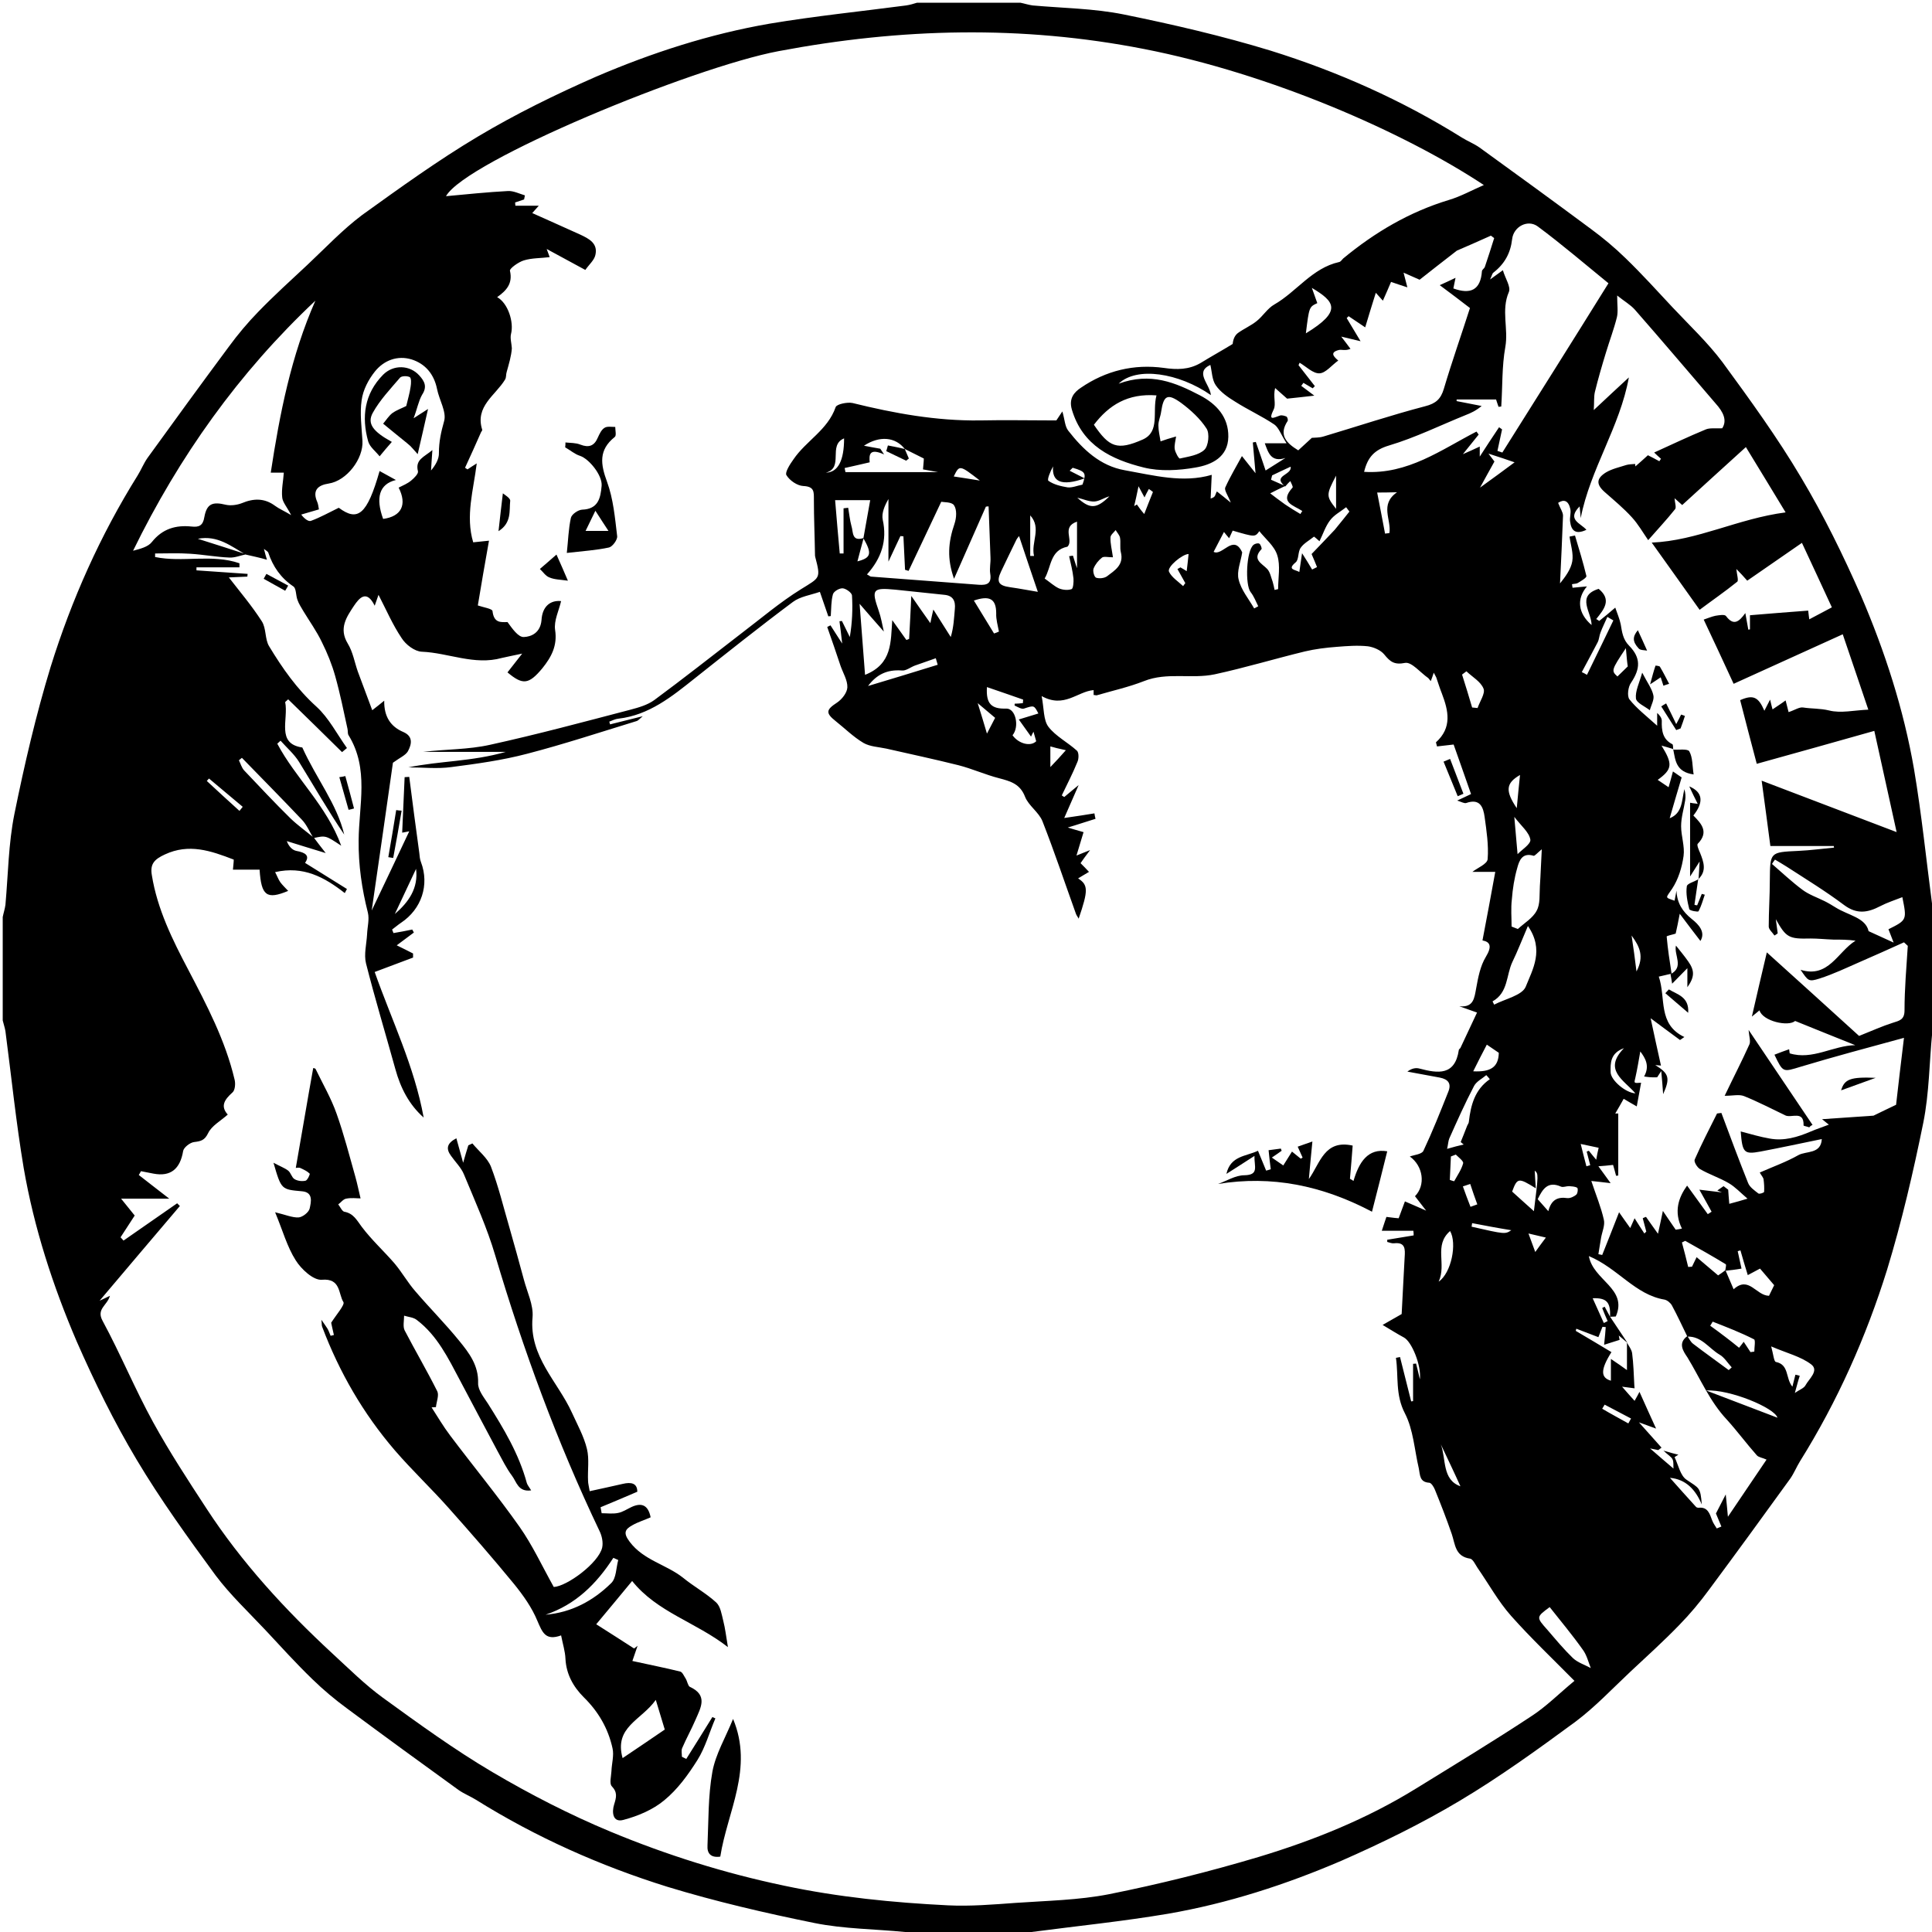<?xml version="1.0" encoding="utf-8"?>
<!-- Generator: Adobe Illustrator 21.0.0, SVG Export Plug-In . SVG Version: 6.00 Build 0)  -->
<svg version="1.1" id="Capa_1" xmlns="http://www.w3.org/2000/svg" xmlns:xlink="http://www.w3.org/1999/xlink" x="0px" y="0px"
	 viewBox="0 0 710 710" style="enable-background:new 0 0 710 710;" xml:space="preserve">
<g>
	<path d="M1,375c0-12.7,0-25.3,0-38c0.3-1.5,0.8-3,1-4.5C3,321.3,3.1,310,5.3,299.1c3.7-18.2,7.9-36.3,13.3-54
		c7.7-24.7,18.2-48.3,32-70.4c1.3-2.1,2.2-4.4,3.6-6.4c9.9-13.7,19.8-27.3,29.9-40.9c3.3-4.5,6.9-8.8,10.8-12.8
		c5.8-6,12-11.6,18.1-17.3c6.6-6.2,12.9-12.9,20.1-18.3C147,69,161,58.9,175.6,50.2c13.9-8.3,28.6-15.5,43.4-22
		c20.5-8.8,41.8-15.7,63.8-19.5C299.5,5.9,316.3,4.2,333,2c1.4-0.2,2.7-0.6,4-1c12.7,0,25.3,0,38,0c1.5,0.3,3,0.8,4.5,1
		C390.7,3,402,3.1,412.9,5.3c18.2,3.7,36.3,7.9,54,13.3c24.7,7.7,48.3,18.2,70.4,32c2.1,1.3,4.4,2.2,6.4,3.6
		c13.7,9.9,27.3,19.8,40.9,29.9c4.5,3.3,8.8,6.9,12.8,10.8c6,5.8,11.6,12,17.3,18.1c6.2,6.6,12.9,12.9,18.3,20.1
		c10.1,13.8,20.2,27.7,28.9,42.4c8.3,13.9,15.5,28.6,22,43.4c8.8,20.5,15.7,41.8,19.5,63.8c2.8,16.6,4.5,33.4,6.7,50.1
		c0.2,1.4,0.6,2.7,1,4c0,12.7,0,25.3,0,38c-0.3,1.5-0.8,3-1,4.5c-1.1,11.1-1.1,22.4-3.3,33.3c-3.7,18.2-7.9,36.3-13.3,54
		c-7.7,24.7-18.2,48.3-32,70.4c-1.3,2.1-2.2,4.4-3.6,6.4c-9.9,13.7-19.8,27.3-29.9,40.9c-3.3,4.5-6.9,8.8-10.8,12.8
		c-5.8,6-12,11.6-18.1,17.3c-6.6,6.2-12.9,12.9-20.1,18.3C565,643,551,653.1,536.4,661.8c-13.9,8.3-28.6,15.5-43.4,22
		c-20.5,8.8-41.8,15.7-63.8,19.5c-16.6,2.8-33.4,4.5-50.1,6.7c-1.4,0.2-2.7,0.6-4,1c-12.7,0-25.3,0-38,0c-1.5-0.3-3-0.8-4.5-1
		c-11.1-1.1-22.4-1.1-33.3-3.3c-18.2-3.7-36.3-7.9-54-13.3c-24.7-7.7-48.3-18.2-70.4-32c-2.1-1.3-4.4-2.2-6.4-3.6
		c-13.7-9.9-27.3-19.8-40.9-29.9c-4.5-3.3-8.8-6.9-12.8-10.8c-6-5.8-11.6-12-17.3-18.1c-6.2-6.6-12.9-12.9-18.3-20.1
		C69,565,58.9,551,50.2,536.4c-8.3-13.9-15.5-28.6-22-43.4c-8.8-20.5-15.7-41.8-19.5-63.8C5.9,412.5,4.2,395.7,2,379
		C1.8,377.7,1.3,376.3,1,375z M472.3,178.8c-5-4.1,2.6-4.1,2-7.3c-2.3,1.1-4.6,2.1-6.8,3.2c-0.1,0.5-0.3,1.1-0.4,1.6
		c1.7,0.8,3.5,1.5,5.2,2.3c-2,0.9-3.9,1.9-5.5,2.7c1.4,1.1,3.4,2.6,5.5,4.1c1.8,1.2,3.7,2.4,5.6,3.5c0.2-0.4,0.4-0.7,0.7-1.1
		c-3.1-2.1-8.6-3.1-3.6-8.6c0.3-0.3-0.5-1.6-0.8-2.4C473.5,177.4,472.9,178.1,472.3,178.8z M634,467c0.1-0.8,0.5-2.2,0.2-2.4
		c-4.9-3-9.9-5.8-14.9-8.6c-0.4,0.2-0.8,0.4-1.2,0.6c0.8,3,1.6,6,2.3,9c0.5,0,0.9-0.1,1.4-0.1c0.5-1,0.9-1.9,1.7-3.5
		c2.7,2.3,5.3,4.5,7.9,6.7c0.5-0.3,1.6-1.1,2.7-1.9c1,2.4,2,4.7,3,7c5.6-5.1,8.2,2.3,13,2.4c0.7-1.4,1.5-3.1,1.9-3.9
		c-2.1-2.5-3.7-4.3-5.2-6.1c-1.5,0.8-3,1.6-4.5,2.4c-1-3.3-1.9-6.2-2.7-9.1c-0.3,0.1-0.7,0.2-1,0.3c0.4,2,0.9,4,1.4,6.4
		C637.8,466.6,635.9,466.8,634,467z M317.4,197.7c-0.7,2.7-1.5,5.4-2.3,8.6c5.1-1.3,5.4-2.9,2.2-8.5c0.8-4.7,1.7-9.3,2.5-14
		c-4.3,0-8.3,0-12.9,0c0.5,6.3,1.1,12.9,1.7,19.6c0.5,0,0.9,0,1.4,0c0-5.5,0-11.1,0-16.6c0.6-0.1,1.2-0.1,1.7-0.2
		c0.4,2.2,0.6,4.5,1.2,6.7C313.6,195.4,312.9,199.2,317.4,197.7z M332.5,165L332.5,165c-3.4-4.4-9.2-5-15-1.2c2.2,0.4,4.1,0.8,6,1.1
		c0.5,0.7,0.9,1.4,1.4,2.1c-5.6-2.5-5.5,0.3-5.3,2.9c-3.3,0.8-6.2,1.4-9.2,2.1c0.1,0.5,0.2,1,0.3,1.5c11,0,22.1,0,34,0
		c-2.3-0.4-3.8-0.7-5.5-1c0.1-1.6,0.3-2.9,0.3-4C336.9,167.2,334.7,166.1,332.5,165z M620.1,491c0.7,1,1.2,2.2,2.2,2.9
		c4.3,3.3,8.7,6.4,13,9.6c0.4-0.3,0.7-0.7,1.1-1c-1.5-1.6-2.7-3.7-4.5-4.7c-3.9-2.3-6.6-6.8-11.8-6.6c-1.9-3.9-3.7-7.8-5.7-11.5
		c-0.5-0.9-1.7-1.9-2.7-2.1c-10.8-1.8-17.1-11.5-27.8-16c1.6,9,14.4,11.9,9.9,22.2c-0.4,0-1.2,0.1-2.1,0.1c0.2-5.3-1.2-7-6.4-6.8
		c1.4,3.2,2.8,6.1,4.1,9.1c0.5-0.2,0.9-0.5,1.4-0.7c-0.7-1.6-1.4-3.2-2-4.8c0.3-0.2,0.6-0.3,0.9-0.5c0.7,1.2,1.3,2.5,2,3.7
		c2.1,3.2,4.3,6.4,6.4,9.6c-1.1-0.9-2.1-1.8-3.2-2.7c0.1,0.5,0.2,1.1,0.3,1.6c-1.8,0.6-3.6,1.1-5.7,1.8c0.3-3,0.5-4.7,0.6-6.5
		c-0.4,0-0.8-0.1-1.2-0.1c-0.5,1.3-1,2.5-1.5,3.8c-2.9-1.1-5.5-2.1-8.1-3.1c-0.1,0.3-0.2,0.6-0.2,0.8c4.4,2.6,8.8,5.2,13.1,7.8
		c-4.1,6.5-4,9.4-0.2,10.5c0-2.2,0-4.6,0-8c2.5,1.7,4,2.7,5.9,4.1c0-3.8,0-7,0-10.1c0.7,1.3,1.7,2.5,1.9,3.9
		c0.5,3.9,0.6,7.8,0.8,11.7c0,0.4,0.1,0.9,0.1,1.2c-1.3-0.2-2.5-0.3-4.6-0.6c2.1,2.4,3.3,3.8,4.6,5.2c0.7-1.2,1.4-2.5,1.8-3.3
		c2.2,4.9,4.3,9.6,6.1,13.5c-1.5-0.5-4-1.5-6.3-2.3c2.9,3.2,5.6,6.3,8.3,9.3c-0.4,0.3-0.8,0.6-1.2,0.9c-0.8-0.2-1.6-0.3-3-0.6
		c3.2,2.8,5.8,5,8.6,7.4c-0.1-1.1,0.1-2.3-0.3-3.3c-0.4-1-1.6-1.6-3.4-3.3c2.8,0.8,4.1,1.2,5.5,1.5c-0.5,0.3-1,0.6-1.4,0.9
		c1.4,2.9,2.1,6.8,4.4,8.3c4.7,3.2,5.1,2.7,5.6,9.1c-2.3-5.5-5.9-9.3-11.7-9.8c3.2,3.6,6.4,7.2,9.6,10.7c0.2,0.2,0.6,0.3,0.9,0.3
		c3.4-0.4,4.1,2.2,5,4.6c0.4,1.1,1.1,2,1.7,3c0.6-0.2,1.1-0.5,1.7-0.7c-0.8-1.9-1.6-3.9-2-4.8c1.3-2.5,2.3-4.5,3.6-7
		c0.3,2.7,0.5,5,0.8,8.2c5.1-7.6,9.7-14.3,14.2-21c-1.5-0.7-2.9-0.8-3.6-1.6c-3.8-4.3-7.2-8.9-11-13.1c-6.3-6.7-9.8-15.2-14.5-22.9
		C618.6,496.6,616.5,493.6,620.1,491z M604.2,395.6c2.2-3.9,0.4-6.8-1.4-9.2c-0.6,3.4-1.1,6.5-1.8,9.6c-0.5,2.1-0.7,2.1,2.1,1.9
		c-0.5,2.7-1,5.5-1.6,8.7c-2.1-1.2-3.5-2-4.8-2.8c-1.1,2-2.1,3.7-3.1,5.4c0.4,0,0.7,0,1.1,0c0,7.6,0,15.2,0,22.8
		c-0.3,0-0.5,0.1-0.8,0.1c-0.4-1.4-0.7-2.8-1.1-4c-1.9,0.2-3.6,0.4-5.4,0.5c1.5,2,2.8,3.9,4.5,6.2c-3.3-0.4-5.3-0.6-7.1-0.8
		c1.8,5.4,3.6,9.7,4.6,14.2c0.5,2-0.6,4.4-1,6.6c-0.3,2-0.7,4-1,6.1c0.5,0.1,1,0.2,1.4,0.3c2.1-5.3,4.2-10.5,6.2-15.7
		c1.2,1.7,2.5,3.6,4.1,5.8c0.8-1.8,1.2-2.7,1.6-3.6c1.3,2.1,2.5,3.9,3.6,5.6c0.2-0.2,0.5-0.5,0.7-0.7c-0.4-1.6-0.9-3.3-1.3-4.9
		c0.4-0.2,0.8-0.4,1.2-0.5c1.3,1.8,2.5,3.6,4.4,6.2c0.7-3.2,1.3-5.9,1.8-8.4c1.6,2.4,3.2,4.7,4.7,6.9c0.8-0.1,1.5-0.2,2.3-0.4
		c-3.1-6.3-1.2-11.5,1.9-15.8c2.5,3.5,5.1,7,7.6,10.5c0.5-0.3,0.9-0.6,1.4-0.9c-1.3-2.3-2.5-4.6-4.5-8.1c3.3,0.4,5.8,0.7,8.3,1
		c-0.6-0.2-1.1-0.5-1.7-0.7c0.8-0.5,1.5-1.1,2.3-1.6c0.6,0.4,1.1,0.9,1.7,1.3c0.1,1.5,0.2,3,0.4,5.2c2.6-0.7,4.8-1.3,6.7-1.9
		c-2.6-2.2-4.5-4.3-6.9-5.7c-3.4-2-7.2-3.2-10.6-5.2c-1-0.6-2.3-2.7-1.9-3.5c2.5-5.7,5.4-11.3,8.2-16.9c0.5-0.1,1.1-0.1,1.6-0.2
		c3.2,8.6,6.4,17.2,9.8,25.7c0.6,1.6,2.4,2.8,3.8,3.9c0.4,0.3,2.1-0.3,2.1-0.6c0.1-1.5,0-3.1-0.2-4.6c-0.1-0.7-0.8-1.4-1.4-2.5
		c5-2.2,9.8-3.9,14.2-6.4c2.9-1.6,8.3-0.3,8.6-5.9c-7.8,1.6-15.2,3.2-22.6,4.6c-6,1.1-6.6,0.4-7.2-7.4c3.8,1,7.1,2,10.6,2.6
		c5.3,1,10.3-0.5,15.2-2.6c2.1-0.9,4.3-1.6,6.6-2.5c-0.6-0.5-1.2-0.9-2.5-2c7-0.5,13.2-0.9,18.9-1.3c2.5-1.2,5.1-2.5,8.3-4
		c0.8-7.2,1.8-15.5,2.9-24.6c-13.2,3.6-25.6,6.9-37.9,10.6c-6.6,2-6.5,2.3-9.7-4.4c1.8-0.7,3.6-1.4,5.4-2c0.1,0.5,0.1,1,0.2,1.5
		c8.4,2.6,16-2.9,24.1-3c-7.3-2.9-14.4-5.8-22.1-8.9c-2.5,2.2-11.9,0.1-13.1-3.9c-0.7,0.6-1.5,1.2-2.8,2.3
		c1.9-8.4,3.7-15.9,5.5-23.6c11.8,10.6,23.3,21.1,33.9,30.7c4.8-1.9,8.5-3.6,12.3-4.8c2.5-0.8,4.4-1.1,4.4-4.6
		c0-7.9,0.7-15.8,1.2-23.7c-0.5-0.4-0.9-0.9-1.4-1.3c-5.5,2.5-10.9,4.9-16.4,7.3c-4.8,2.1-9.6,4.4-14.6,6c-4.1,1.3-4.2,0.9-7-3.2
		c10.3,3.2,13.6-6.6,20.2-10.7c-2.8-0.4-5.5-0.4-8.2-0.4c-2.8-0.1-5.6-0.4-8.3-0.4c-8,0.2-9-0.3-12.8-7.1c0.2,1.7,0.5,3.5,0.7,5.2
		c-0.4,0.3-0.8,0.6-1.2,0.8c-0.7-1.1-2.1-2.2-2.1-3.3c0-5.6,0.4-11.3,0.4-16.9c0.1-10.5,0-10.4,10.5-10.9c4.4-0.2,8.7-0.8,13.1-1.2
		c0-0.2-0.1-0.4-0.1-0.6c-7.6,0-15.3,0-23.3,0c-1-7.9-2.2-16.4-3.2-24c16.3,6.2,32.8,12.5,49.6,18.9c-2.8-12.7-5.5-25-8.2-37.2
		c-14.8,4.2-28.8,8.1-43.2,12.1c-2-7.6-4.1-15.5-6.1-23.4c4.8-2.1,6.7-1.2,8.9,3.9c0.6-1.2,1.2-2.3,2.1-4.1c0.5,2,0.7,3,0.9,3.6
		c1.6-1.1,3.2-2.1,4.8-3.3c0.6,2.3,1,3.9,1.1,4.3c2.2-0.7,3.9-1.9,5.3-1.7c3.2,0.5,6.3,0.3,9.6,1.1c4.3,1.1,9.3-0.1,14.4-0.3
		c-2.9-8.7-6.1-17.9-9.4-27.7c-13.7,6.2-27.1,12.3-40.1,18.2c-3.6-7.8-7.3-15.8-11-23.6c1.5-0.5,2.9-1.1,4.3-1.4
		c1.3-0.2,3.4-0.6,3.9,0.1c2.7,3.6,4.7,2.3,7.1-1.1c0.4,2.4,0.8,4.3,1.1,6.1c0.2,0,0.4-0.1,0.6-0.1c0-1.9,0-3.7,0-5.2
		c7.4-0.6,14.4-1.2,21.4-1.7c0.2,1.5,0.3,2.7,0.4,3.2c2.8-1.5,5.5-2.9,8.3-4.4c-3.3-7.2-7.1-15.3-11-23.7
		c-7.1,4.9-13.7,9.5-20.1,13.9c-1.4-1.6-2.5-2.8-4-4.3c0.2,2.1,0.9,4.3,0.3,4.7c-4.6,3.7-9.4,7-13.8,10.3
		c-5.5-7.8-11.2-15.7-17.6-24.7c16.8-0.7,31.6-8.8,49.2-11.1c-5-8.3-9.5-15.6-14.6-24c-8.1,7.4-15.8,14.3-23.4,21.3
		c-0.9-0.8-1.7-1.5-2.8-2.5c0.1,1.7,0.7,3.3,0.2,4c-3.1,3.9-6.5,7.5-9.9,11.4c-2-2.9-3.7-5.9-6-8.4c-3-3.3-6.5-6.2-9.9-9.2
		c-3.2-2.8-3.3-5,0.4-7.3c2.2-1.3,4.9-1.9,7.4-2.7c1-0.3,2.2-0.3,3.3-0.4c0,0.3,0.1,0.6,0.1,0.9c1.6-1.4,3.2-2.8,4.6-4.1
		c1.6,0.8,2.9,1.5,4.2,2.2c0.2-0.3,0.4-0.6,0.6-0.9c-0.8-0.7-1.6-1.4-2.5-2.3c6.6-3,12.7-5.9,19-8.5c1.5-0.6,3.4-0.3,6-0.4
		c1.9-2.9,0.4-6-2.4-9.1c-9.9-11.5-19.7-23.1-29.7-34.5c-1.6-1.8-3.9-3.1-6.5-5.2c0,3.5,0.4,5.9-0.1,8c-1.1,4.4-2.7,8.6-4,12.9
		c-1.5,4.9-2.9,9.7-4.1,14.6c-0.4,1.8-0.2,3.8-0.4,6.6c4.9-4.6,8.9-8.3,12.9-12c-3.3,18.2-14.2,33.7-17.7,51.7
		c-0.1-1.2-0.2-2.5-0.4-4.3c-4.8,4.9,0.3,6.1,2.5,8.6c-4,1.9-5.6,0.3-6-3.1c-0.2-1.5,0.4-3,0.1-4.5c-0.7-3.2-2.4-3.7-4.5-2.3
		c0.8,2.1,1.8,3.4,1.8,4.7c-0.3,8.3-0.7,16.6-1.1,24.9c2-2.5,4-5.2,4.5-8.1c0.5-2.9-0.6-6.1-1-9.1c0.7-0.1,1.3-0.3,2-0.4
		c1.5,5,3,9.9,4.2,14.9c0.1,0.6-1.9,1.8-3.1,2.5c-0.6,0.4-1.5,0.3-2.2,0.5c0.1,0.4,0.1,0.9,0.2,1.3c1.7-0.2,3.4-0.3,5.3-0.5
		c-3.9,4.6-3.3,9.9,1.7,14.2c0-4.8-5.8-10.7,2.6-13.3c4.9,4,2,7.5-0.9,11.1c0.4,0.2,0.7,0.4,1.1,0.7c1.9-1.5,3.7-3,5.9-4.9
		c0.7,2.1,1.6,4.1,2,6.1c0.5,2.9,0.8,5.6,3.1,7.9c4.3,4.4,4.2,8.4,0.7,13.6c-1.1,1.5-1.5,4.9-0.6,6.1c2.6,3.3,6.1,6,10.2,9.7
		c0-2.6,0-3.6,0-4.7c1,0.9,1.7,1.9,1.7,2.9c-0.1,3.6,0.3,6.8,3.9,8.6c0.3,0.2,0.2,1.2,0.3,1.9l0.1-0.1c-1.3-0.4-2.6-0.8-4.4-1.3
		c4.2,6.8,4,8.7-1.4,12.6c1.5,1,2.8,1.9,4,2.7c0.6-2,1-3.6,1.6-5.8c1.6,1.1,2.6,1.8,3.2,2.2c-1.6,5.3-3,10.2-4.4,15
		c4.8-1.9,4.4-6.6,5.4-10.7c0.4,1.4,0.5,2.8,0.3,4.1c-0.5,3.2-1.5,6.3-1.5,9.5c0,3.7,1.4,7.4,0.9,11c-0.6,4.2-1.9,8.5-4.2,12
		c-2.3,3.5-2.9,3.1,0.9,4.4c0.2-1.2,0.5-2.4,0.7-3.7c0.2,4.6,2.2,7.7,5.7,10.5c2.4,1.9,5.1,4.7,3.1,8c-2.3-3-4.7-6.1-7.6-10
		c-0.6,3.1-1,5.2-1.5,7.3c-1.2,0.4-3.4,0.8-3.3,1.1c0.4,4.6,1.1,9.1,1.8,13.6c-1.5,0.4-3.1,0.7-4.7,1.1c2.7,7.9-0.5,17.5,9.4,22.2
		c-0.5,0.4-1.1,0.7-1.6,1.1c-3.7-2.7-7.3-5.4-10.8-8c1.2,5.7,2.5,11.5,3.8,17.4c-0.2,0-1-0.1-2.1-0.2c5,3.1,5.6,4.7,2.9,10.7
		c-0.2-3-0.4-5.2-0.7-8.5c-1.2,1.8-1.6,2.5-1.5,2.3C606.8,396,605.5,395.8,604.2,395.6z M90.3,203.8c-5.3-3-10.3-7.2-17.6-5.8
		c6.3,2,12,3.8,17.8,5.7c-2.1,0.4-4.1,1.3-6.2,1.2c-4.8-0.2-9.6-1.1-14.4-1.4c-4.3-0.3-8.6-0.1-12.9-0.1c0,0.4,0,0.9,0,1.3
		c10.2,2.1,20.9-1.2,31,2.3c0,0.5,0,1,0,1.5c-5.3,0-10.6,0-15.8,0c0,0.4,0,0.7,0,1.1c6.3,0.4,12.5,0.9,18.8,1.3c0,0.3-0.1,0.7-0.1,1
		c-2.5,0.1-5,0.2-6.8,0.3c4.2,5.4,8.5,10.5,12.1,16.1c1.7,2.6,1.1,6.6,2.7,9.2c4.9,8.1,10.2,15.7,17.4,22.2
		c4.5,4.1,7.5,10,11.2,15.2c-0.6,0.5-1.2,1-1.8,1.5c-6.6-6.5-13.2-13-19.8-19.4c-0.4,0.3-0.7,0.7-1.1,1c1.3,6.4-3.4,15.3,6.3,16.7
		c5.2,11.5,12.7,20.7,15.4,32c-5.9-8.7-11.1-17.8-16.6-26.7c-1.8-2.9-4.5-5.2-6.8-7.8c-0.4,0.4-0.8,0.7-1.2,1.1
		c6.8,12.8,18.1,22.7,23.5,37.5c-5.7-3.8-5.7-3.8-10.2-2.8c-1.4-2.2-2.4-4.8-4.2-6.7c-7.3-7.7-14.7-15.2-22.1-22.8
		c-0.4,0.3-0.7,0.6-1.1,0.9c0.6,1.2,1,2.7,1.9,3.7c5.6,5.9,11.2,11.9,17,17.6c2.7,2.6,5.8,4.8,8.7,7.2c1.1,1.5,2.2,2.9,4.3,5.6
		c-5.7-1.7-10-3.1-14.3-4.4c0.7,1.9,2,3.3,3.5,3.6c3.3,0.6,5.1,1.7,3.2,4.4c5.3,3.3,10.4,6.5,15.4,9.6c-0.3,0.5-0.5,1-0.8,1.5
		c-7.4-5.8-15.2-10.1-25.6-7.7c0.8,1.5,1.2,2.7,1.9,3.7c0.8,1.1,1.8,2,2.9,3.2c-7.9,3.3-9.9,1.8-10.5-7.8c-3.1,0-6.3,0-9.8,0
		c0.1-1.3,0.3-2.7,0.3-3.7c-8.5-3.3-16.5-6-25.3-1.9c-3.9,1.8-5.5,3.5-4.8,7.6c2,12.5,7.6,23.8,13.4,34.8c6.8,13,13.6,25.9,17,40.3
		c0.4,1.5,0.2,4-0.8,4.8c-2.9,2.6-4.5,5-1.7,8.1c-2.7,2.4-5.9,4.1-7.2,6.8c-1.3,2.7-2.7,3-5.2,3.3c-1.5,0.2-3.8,2-4,3.3
		c-1.1,6.6-4.6,9.5-10.9,8.3c-1.5-0.3-3-0.6-4.6-0.9c-0.3,0.5-0.5,1-0.8,1.4c3.5,2.7,6.9,5.4,11.2,8.7c-6,0-11.5,0-17.7,0
		c2.1,2.6,3.6,4.5,5,6.2c-1.9,2.9-3.5,5.4-5.2,8c0.4,0.4,0.7,0.8,1.1,1.2c6.6-4.6,13.1-9.1,19.7-13.7c0.3,0.3,0.7,0.7,1,1
		c-10,11.7-19.9,23.5-29.5,34.8c0.7-0.3,1.9-0.9,3.8-1.8c-1,3.6-5.1,4.8-2.7,9.2c6.6,12.2,11.9,25.1,18.6,37.3
		c6,10.9,12.8,21.3,19.6,31.7c12.9,19.8,28.9,37.2,46.2,53.2c6.1,5.6,12,11.5,18.6,16.3c13.1,9.5,26.3,19.1,40.2,27.3
		c13.9,8.2,28.5,15.7,43.4,21.9c20.7,8.6,42,15.3,64,19.9c19.8,4.2,39.9,6.2,60.1,7.2c8.2,0.4,16.6-0.3,24.8-0.9
		c11.5-0.8,23.2-1,34.4-3.2c18.5-3.7,36.9-8.3,55-13.7c20.2-6.1,39.8-14,57.9-25.2c14.1-8.7,28.3-17.3,42.1-26.4
		c5.6-3.6,10.3-8.4,16-13.1c-8.2-8.3-16.1-15.8-23.3-23.9c-4.7-5.3-8.2-11.7-12.3-17.6c-0.8-1.2-1.7-3.2-2.7-3.4
		c-5.6-0.8-5.5-5.3-6.8-9.1c-1.9-5.5-4-10.9-6.2-16.3c-0.4-1-1.3-2.4-2-2.5c-3.7-0.2-3.4-2.9-3.9-5.3c-1.6-6.8-2-14.2-5.1-20.2
		c-3.6-6.9-2.3-13.6-3.3-20.4c0.5-0.1,1-0.2,1.5-0.3c1.4,5.4,2.7,10.9,4.1,16.3c0.2,0,0.5-0.1,0.7-0.1c0-2.3,0-4.6,0-7
		c0-2.2,0-4.5,0-6.7c0.4,0,0.7-0.1,1.1-0.1c0.4,1.7,0.9,3.5,1.4,5.8c0.6-5.1-3-13.9-5.9-15.4c-2.4-1.3-4.8-2.8-7.8-4.6
		c3.3-1.9,5.4-3.1,7-4c0.4-7.1,0.7-14,1.1-20.9c0.2-2.9,0.3-5.6-3.9-5.1c-0.8,0.1-1.7-0.3-2.5-0.5c0-0.3,0-0.5,0-0.8
		c3.2-0.5,6.5-1.1,9.7-1.6c0-0.6,0-1.1-0.1-1.7c-3.6,0-7.3,0-11.6,0c0.9-2.7,1.4-4.3,1.7-5.1c2.4,0.3,4,0.5,4.5,0.5
		c1-2.8,1.7-4.5,2.3-6.2c2.2,0.9,4.3,1.9,7.8,3.4c-1.9-2.5-3-3.9-4.1-5.3c4-4.1,3-11.1-1.9-14.6c1.6-0.6,4.4-0.8,5-2.1
		c3.3-7,6.2-14.3,9.1-21.6c1.3-3.1,0-4.7-3.1-5.3c-4-0.7-7.9-1.5-11.9-2.2c1.6-1.2,3.1-1.5,4.5-1.1c6.8,1.8,13,2.6,14.4-6.8
		c0-0.3,0.4-0.5,0.6-0.8c2-4.2,4-8.5,6.1-13c-2.6-0.9-4.5-1.6-6.5-2.3c5.3,0.5,5.5-3,6.2-6.7c0.7-3.9,1.5-8.1,3.5-11.4
		c2.5-4.1,1.5-5.6-1.2-6.1c1.6-8.3,3.1-16.4,4.7-25.2c-3.8,0-6.5,0-8.4,0c1.9-1.5,5.5-2.9,5.6-4.7c0.4-5.1-0.4-10.3-1.1-15.4
		c-0.5-3.7-1.7-7-6.8-5.2c-0.7,0.2-1.7-0.4-3.3-0.9c2.2-1,3.6-1.7,5.1-2.4c-2.3-6.7-4.6-13-6.4-18.2c-2.5,0.3-4.3,0.5-6.1,0.7
		c-0.1-0.5-0.3-1-0.4-1.5c6-5.4,4.6-11.6,2.2-17.9c-0.8-2-1.4-4-2.1-6c-0.2-0.4-0.4-0.8-0.9-1.7c-0.4,1.2-0.7,2.1-1.1,3.1
		c-0.4-0.4-0.6-0.8-0.9-1.1c-2.9-2-6.1-6-8.5-5.6c-4,0.8-5.5-0.4-7.7-3.1c-1.3-1.6-3.9-2.7-6-3c-3.8-0.4-7.6-0.1-11.4,0.2
		c-4,0.3-8,0.8-11.8,1.7c-11.1,2.7-22,6-33.1,8.4c-8.5,1.8-17.5-0.9-26,2.5c-5.6,2.2-11.5,3.5-17.3,5.2c-0.3,0.1-0.6-0.1-1.2-0.1
		c0-0.7,0-1.5,0-1.8c-6,0.5-10.8,6.8-19.1,2.2c0.9,4.5,0.6,8.8,2.5,11.3c2.7,3.5,7.1,5.7,10.5,8.8c0.7,0.7,0.7,3,0.1,4.2
		c-1.7,4.2-3.8,8.2-5.7,12.2c0.3,0.2,0.6,0.4,0.9,0.6c1.6-1.4,3.3-2.7,5.3-4.4c-1.9,4.3-3.3,7.6-5.3,12.1c5-0.7,8-1.2,11.1-1.7
		c0.1,0.7,0.2,1.3,0.4,2c-3.6,1.1-7.1,2.3-10.2,3.2c1.6,0.5,3.7,1.1,5.8,1.7c-0.9,3-1.7,5.6-2.6,8.6c1.5-0.6,2.5-1,5-2
		c-1.8,2.4-2.7,3.6-3.5,4.8c1.1,1.1,2.1,2.1,3.1,3.2c-1.4,0.8-2.8,1.7-4,2.4c3.7,2.4,3.8,4.3,0.2,14.8c-0.4-0.8-0.8-1.2-1-1.8
		c-4.1-11.4-7.9-22.8-12.3-34c-1.3-3.3-5.1-5.7-6.4-9c-1.8-4.7-5.3-5.7-9.5-6.8c-5.1-1.3-9.9-3.5-15-4.8c-8.8-2.2-17.7-4.1-26.5-6.1
		c-2.8-0.6-6-0.7-8.4-2.1c-3.7-2.2-6.8-5.3-10.2-8c-3.8-3-3.5-4.2,0.5-6.8c1.8-1.2,3.7-3.6,3.8-5.6c0.1-2.6-1.6-5.3-2.5-7.9
		c-1.6-4.8-3.2-9.5-4.9-14.3c0.4-0.2,0.8-0.4,1.2-0.6c1.2,1.9,2.4,3.7,4.3,6.7c-0.4-3.7-0.7-5.9-1-8.2c0.3,0,0.6-0.1,0.9-0.1
		c1,2,1.9,3.9,2.9,5.9c0.9-5.3,1.1-10.3,0.8-15.3c-0.1-1-2.2-2.5-3.4-2.6c-1.2-0.1-3.3,1.1-3.6,2.2c-0.7,2.5-0.6,5.3-0.8,8
		c-0.3,0-0.6,0.1-0.9,0.1c-1-2.9-2-5.8-3.1-9c-3.5,1.2-7.2,1.7-9.9,3.7c-12.2,9.1-24.1,18.6-36.1,28.1c-8.4,6.7-16.8,13.5-28,14.8
		c-1.2,0.1-2.3,0.7-3.4,1.1c0.1,0.3,0.2,0.7,0.3,1c3.5-0.9,7.1-1.8,12-3c-1.5,1.3-1.8,1.7-2.3,1.8c-13.4,4.1-26.7,8.5-40.2,12
		c-9.1,2.4-18.6,3.7-27.9,4.9c-5.1,0.7-10.4,0.1-15.7,0.1c11.5-2.4,23.3-2.1,35.8-5.7c-11,0-20.7,0-30.3,0c8.2-1,16.5-0.8,24.5-2.6
		c17.3-3.8,34.4-8.4,51.6-12.9c3-0.8,6.2-1.7,8.7-3.5c10.7-7.9,21.1-16.1,31.6-24.2c7.4-5.6,14.5-11.7,22.4-16.6
		c6.9-4.3,7.3-3.8,5.2-11.8c-0.1-0.3-0.1-0.7-0.1-1c-0.1-6.7-0.4-13.3-0.4-20c0-3,0.2-4.9-3.9-5.1c-2.2-0.1-5-2-6.2-4
		c-0.6-1,1.3-4,2.6-5.8c4.6-6.8,12.6-10.8,15.5-19.2c0.4-1.1,4.3-1.9,6.2-1.5c15.4,3.8,30.8,6.6,46.7,6.4c9.2-0.2,18.5,0,28.2,0
		c0.3-0.5,1.2-1.8,2.2-3.3c0.9,2.9,0.9,5.5,2.2,7.1c5.4,6.9,11.7,12.9,20.7,14.5c10.7,1.9,21.4,4.8,32,1.7c-0.1,3-0.3,5.9-0.4,8.7
		c1.4-0.4,1.6-0.9,1.8-1.5c0.2-0.5,0.4-1,0.5-1.1c1.7,1.3,3,2.4,5.1,4.1c-1.1-2.8-2.5-4.6-2-5.6c1.8-4,4.1-7.8,6.1-11.5
		c1.3,1.6,2.9,3.7,5,6.3c-0.4-4.5-0.7-7.9-1-11.3c0.4-0.1,0.7-0.1,1.1-0.2c1.2,3.4,2.4,6.9,3.6,10.5c2.9-1.8,5.1-3.2,7.3-4.6
		c-5.3,1.7-6.3-1.9-7.6-5.4c2.4,0,4.6,0,8,0c-2.1-3.3-2.9-5.8-4.5-6.9c-4.6-3.1-9.7-5.4-14.4-8.4c-2.6-1.6-5.4-3.5-7.1-6
		c-1.4-2-1.4-5-2-7.5c-5.9,2.7-0.2,7,0.2,11.1c-11.8-8.2-27.3-10.6-33.9-4.2c11.7-4.3,20.9-0.4,29.9,4.3c6.1,3.2,10.5,8,10.4,15.2
		c-0.1,7.5-6.1,10.3-12,11.3c-6.2,1.1-13.1,1.5-19.1,0c-11.7-2.9-22.5-8-26.4-21.3c-1.2-4.1,0.9-6.4,3.3-8
		c9.2-6.3,19.5-8.8,30.5-7.3c4.8,0.7,9.2,0.7,13.5-1.8c3.9-2.4,7.9-4.6,11.8-7c0.2-2,0.9-3.2,1.9-4c2.2-1.6,4.8-2.7,6.9-4.4
		c2.3-1.8,4-4.7,6.5-6.1c8.2-4.7,13.9-13.4,23.8-15.6c0.6-0.1,1-0.8,1.5-1.3c11.6-9.6,24.3-17.1,38.8-21.5c4.4-1.3,8.5-3.6,12.9-5.5
		C516,48.6,467,27.1,420.4,18c-45-8.8-89.3-7.7-134.3,0.8c-31.8,6-115,40.4-122.2,53.3c7.6-0.7,15.2-1.5,22.8-1.9
		c2-0.1,4.2,1,6.2,1.6c-0.1,0.5-0.2,1-0.3,1.5c-1.1,0.4-2.2,0.7-3.3,1.1c0,0.4,0.1,0.8,0.1,1.2c2.9,0,5.8,0,8.6,0
		c-0.6,0.7-1.3,1.5-2.4,2.7c6.2,2.8,11.9,5.3,17.6,7.9c3.2,1.5,6.6,3.2,5.6,7.5c-0.4,1.9-2.3,3.5-3.7,5.5c-4.6-2.5-9.2-5-14.2-7.7
		c0.6,1.5,0.9,2.5,1.1,3c-3.3,0.4-6.6,0.3-9.5,1.2c-2,0.6-5.3,3-5.1,3.8c1.1,4.7-1.3,7.3-4.7,9.7c4,2.2,6.2,9.2,5.1,13.5
		c-0.4,1.6,0.2,3.5,0.3,5.3c-0.2,2.9-1.1,5.8-1.9,8.7c-0.3,0.9-0.1,2-0.6,2.8c-3.5,5.8-11.1,9.8-8.4,18.4c0.1,0.2-0.2,0.6-0.4,0.9
		c-1.9,4.4-3.9,8.7-5.9,13.1c0.3,0.2,0.6,0.4,0.9,0.6c1.1-0.7,2.2-1.5,3.4-2.2c-1.2,9.8-4.2,19.3-1.3,29c2.2-0.2,3.6-0.4,5.8-0.6
		c-1.5,8.5-2.9,16.4-4.1,23.8c2,0.7,5.4,1.2,5.4,2.1c0.5,4.3,2.9,4.1,5.5,4c1.7,2.3,3.9,5.6,6,5.5c2.8-0.1,6.1-1.6,6.5-6.2
		c0.3-5.2,3.4-7.4,7.2-7c-0.8,3.5-2.7,7.2-2.2,10.6c0.9,5.8-1.4,10-4.7,14.1c-5,6-7.2,6.2-12.8,1.5c1.7-2.2,3.4-4.3,5.4-6.9
		c-3.2,0.7-5.4,1.1-7.5,1.6c-10.1,2.8-19.6-1.9-29.4-2.3c-2.6-0.1-5.9-2.6-7.4-5c-3.3-4.9-5.6-10.3-8.5-15.9c-0.4,1.2-0.8,2.2-1.4,4
		c-3-6.1-5.7-2.8-7.6,0c-2.7,4.1-5.7,8.3-2.3,13.9c1.9,3.1,2.5,6.9,3.7,10.3c1.7,4.6,3.4,9.1,5.3,14.2c1.8-1.4,2.7-2.1,4.4-3.5
		c-0.1,5.8,2.3,9.5,7,11.5c3.7,1.6,3.1,4.5,1.7,7.1c-0.9,1.5-2.9,2.3-5.5,4.2c-2.4,16.8-5,35.2-7.8,54.3
		c4.9-10.2,9.3-19.6,13.8-29.1c-0.9,0.2-1.6,0.3-2.6,0.5c0.3-6.9,0.6-13.6,0.9-20.4c0.6,0,1.1-0.1,1.7-0.1c1.2,9.3,2.4,18.7,3.7,28
		c0.1,1.1,0.2,2.3,0.6,3.3c3.2,8.4,0.2,17.3-7.3,22.3c-1.2,0.8-2.2,1.7-3.3,2.5c0.2,0.4,0.3,0.9,0.5,1.3c2.3-0.4,4.6-0.8,6.9-1.3
		c0.2,0.4,0.4,0.7,0.6,1.1c-2.1,1.6-4.3,3.2-6.3,4.7c2.2,1.1,4.1,2,6,3c0,0.5,0,1,0,1.5c-4.6,1.7-9.1,3.4-14.1,5.3
		c6.2,17.6,14.6,34.7,18,53.5c-5.4-4.8-8.5-10.9-10.4-17.8c-3.6-13-7.5-25.9-10.8-38.9c-0.8-3.3,0.2-7,0.4-10.6
		c0.1-2.7,0.9-5.5,0.3-8c-2.2-8.7-3.5-17.4-3.4-26.6c0.1-12.9,3.9-26.3-3.7-38.6c-0.4-0.6-0.2-1.6-0.4-2.4
		c-1.4-6.4-2.7-12.9-4.5-19.3c-1.2-4.3-2.9-8.5-4.9-12.5c-1.9-4-4.5-7.6-6.8-11.4c-0.8-1.4-1.7-2.7-2.2-4.2
		c-0.6-1.6-0.4-4.2-1.5-4.9c-4.6-3.1-7.5-7.3-9.2-12.4c-0.2-0.5-0.9-0.8-1.6-1.4c0.4,1.6,0.7,2.7,1.1,4
		C95.4,204.9,92.8,204.4,90.3,203.8z M482.1,160.9c1-0.1,2.7,0,4.3-0.5c12.4-3.7,24.7-7.8,37.3-11.1c4-1,5.8-2.7,6.9-6.4
		c3-10.1,6.5-20,9.6-29.7c-3.4-2.6-6.9-5.3-11.1-8.4c2.1-1,3.6-1.6,5.8-2.7c-0.4,1.9-0.6,2.9-0.8,3.9c6.3,2.3,10,0.6,10.5-6.3
		c0-0.6,0.9-1,1.1-1.7c1.2-3.5,2.3-7,3.4-10.5c-0.4-0.3-0.8-0.6-1.2-0.9c-4.7,2.1-9.4,4.2-12.5,5.5c-5.3,4.1-9.4,7.3-13.7,10.7
		c-1.6-0.7-3.4-1.5-5.9-2.6c0.5,2.1,0.9,3.3,1.4,5.4c-2.5-0.8-4.3-1.4-6-2c-0.9,2.2-1.9,4.4-3,6.9c-0.7-0.8-1.4-1.6-2.6-2.9
		c-1.4,4.5-2.6,8.3-3.9,12.7c-2.4-1.6-4.2-2.8-6.1-4.1c-0.2,0.2-0.4,0.4-0.7,0.7c1.6,2.7,3.2,5.3,5.1,8.5c-2.5-0.6-4.5-1.1-7.1-1.7
		c1.5,1.9,2.4,3.2,3.4,4.5c-1.9,0.8-3.2,0.2-4.2,0.4c-3.7,0.9-1.8,2.6-0.3,3.9c-2.4,1.7-4.6,4.6-6.9,4.7c-2.4,0.1-4.9-2.5-7.3-3.9
		c-0.1,0.3-0.3,0.6-0.4,0.9c2,2.6,4,5.1,6,7.7c-0.3,0.3-0.5,0.5-0.8,0.8c-1.1-0.7-2.3-1.3-3.4-2c-0.3,0.4-0.5,0.7-0.8,1.1
		c1.3,1,2.6,1.9,4.8,3.6c-3.8,0.4-6.7,0.8-10,1.1c-1.1-1-2.8-2.5-4.4-3.9c-0.8,3.1,0.4,5.9-0.5,7.8c-2.2,4.5-0.1,3.1,2.3,2.3
		c0.7-0.2,1.7,0.1,2.4,0.4c0.3,0.2,0.6,1.2,0.4,1.6c-3.3,5-0.7,8,3.9,10.8C478.4,164.3,480,162.8,482.1,160.9z M591.1,104.1
		c-8.6-7-17.1-14.3-26-20.9c-3.7-2.7-8.9,0.1-9.4,4.7c-0.6,5.2-2.8,9.1-6.9,12.3c-0.4,0.3-0.5,1-1.2,2.5c1.9-1.4,2.9-2.1,4.7-3.4
		c0.9,3.1,3,6.1,2.2,8c-2.9,6.7-0.1,13.5-1.3,20.2c-1.3,7.2-1,14.6-1.5,21.9c-0.3,0-0.7,0.1-1,0.1c-0.4-1.2-0.8-2.3-0.9-2.7
		c-5,0-9.7,0-14.5,0c0,0.2,0,0.4,0,0.6c3.1,0.6,6.1,1.2,9.2,1.8c-2.2,1.8-4,2.6-5.8,3.3c-9.4,3.8-18.5,8.3-28.2,11.2
		c-5.4,1.6-7.9,4.3-9.2,9.7c16.1,1,28.3-8.1,41.3-14.8c0.3,0.4,0.5,0.7,0.8,1.1c-1.8,2.2-3.5,4.4-5.8,7.2c2.4-1,4-1.8,6.2-2.8
		c0,1.8,0,3,0,3.7c2.2-3.4,4.6-7.1,7.1-10.8c0.4,0.3,0.7,0.5,1.1,0.8c-0.6,2.6-1.1,5.3-1.7,7.9c0.6,0.2,1.2,0.4,1.8,0.6
		C565,145.8,577.8,125.5,591.1,104.1z M115.9,110.5c-28.2,26.5-50.1,57.3-67,91.9c2.6-0.7,5.5-1.4,6.9-3.2c3.9-4.9,8.8-6.3,14.6-5.7
		c2.7,0.3,4.2-0.3,4.7-3.5c0.9-4.9,3-5.7,7.9-4.5c1.8,0.4,4.1,0.1,5.9-0.6c4.3-1.8,8.3-1.9,12.2,1c1.5,1.1,3.2,1.8,5.9,3.4
		c-1.6-3.1-3.2-4.8-3.3-6.6c-0.3-2.9,0.4-5.9,0.6-9c-2.1,0-3.6,0-4.8,0C102.8,152,107,130.7,115.9,110.5z M146.5,179.2
		c1.6-0.8,3.3-1.5,4.6-2.6c1.1-0.9,2.7-2.5,2.5-3.4c-1.1-4.3,2.2-5.2,5.3-7.8c-0.2,3.2-0.4,5.4-0.5,7.5c1.7-2,3-4.3,2.9-6.5
		c0-4.1,0.8-7.7,1.9-11.6c1-3.4-1.8-7.8-2.6-11.9c-1.1-5.4-4.3-9.2-9.3-10.8c-5.2-1.6-10.2,0.3-13.5,4.4c-2.4,3-4.4,6.8-4.9,10.6
		c-0.7,4.8,0,9.9,0.3,14.9c0.4,6.6-5.8,14.7-12.4,15.7c-4,0.6-6.1,2.5-4.2,6.8c0.3,0.7,0.4,1.5,0.6,2.7c-2.3,0.7-4.4,1.3-6.5,1.9
		c1.1,1.5,2.7,2.7,3.6,2.3c3.3-1.2,6.5-3,10.2-4.8c7,5.2,10.4,2.6,15-13.5c1.8,1,3.5,1.9,6,3.3c-6.2,1.5-7.5,6.6-4.7,14.3
		C147.5,189.8,149.7,185.5,146.5,179.2z M318.6,211.1c1,0.5,1.2,0.8,1.5,0.8c13.2,1,26.4,2,39.6,3c3,0.2,4.8-0.4,4.2-4.1
		c-0.3-1.9,0.2-4,0.1-5.9c-0.2-6.3-0.5-12.5-0.7-18.8c-0.3,0-0.7,0-1,0.1c-3.8,8.6-7.6,17.2-11.7,26.5c-2.6-7.4-2.2-13.3,0.2-20.3
		c0.7-2.1,0.9-5.1-0.2-6.7c-0.8-1.3-3.9-1.1-4.7-1.3c-4.3,9.2-8.2,17.3-12,25.4c-0.4-0.1-0.9-0.3-1.3-0.4c-0.2-4.1-0.4-8.2-0.6-12.3
		c-0.4,0-0.8-0.1-1.1-0.1c-1.3,2.7-2.5,5.4-4.4,9.4c0-5.1,0-8.7,0-12.3c0-3.6,0-7.1,0-10.7c-1.4,2.4-2.6,5.2-2.1,7.6
		C326.1,198.7,323.9,205.2,318.6,211.1z M327.9,227.9c1.7,2.4,3.5,4.9,5.2,7.3c0.3-0.1,0.7-0.3,1-0.4c0.3-4.9,0.5-9.9,0.8-15.8
		c2.6,3.8,4.6,6.6,7,10c0.4-2.1,0.7-3.2,1.1-5c2.4,3.8,4.4,6.9,6.4,10.1c1.1-3.7,1.2-7,1.5-10.3c0.3-3-0.7-4.9-3.8-5.2
		c-6-0.6-12.1-1.3-18.1-1.9c-8.4-0.8-8.8-0.1-6.1,7.7c0.9,2.5,1.3,5.1,1.9,7.7c-3.3-3.8-6.2-7-8.9-10.2c0.7,8.8,1.3,17.3,2,26.1
		C328,244,327.3,235.8,327.9,227.9z M425,145.3c-10.6-0.8-17.5,3.6-23,10.8c5.6,8.2,8.5,9.6,18,5.4
		C426.4,158.6,423.4,151.3,425,145.3z M432.2,160.4c-0.2,1.6-0.7,3.2-0.5,4.6c0.2,1.3,1.5,3.6,1.9,3.5c3.1-0.7,6.9-1.2,9-3.2
		c1.5-1.4,2-6,0.8-7.8c-2.3-3.6-5.8-6.8-9.3-9.4c-5.1-3.7-6.5-2.8-7.4,3.3c-0.2,1.6-1,3.2-1,4.9c0,2,0.5,3.9,0.8,5.9
		C428.1,161.6,429.8,161.1,432.2,160.4z M694,341.5c6.8-3.4,6.8-3.4,5.1-11.8c-2.8,1.1-5.6,2-8.1,3.3c-4.6,2.4-8.6,3.1-13.3-0.4
		c-6.8-5.1-14-9.5-21.1-14.1c-1.4-0.9-2.8-1.7-4.3-2.6c-0.4,0.5-0.8,1.1-1.1,1.6c3.7,3.2,7.3,6.6,11.2,9.5c2.4,1.8,5.4,2.8,8.2,4.2
		c1.4,0.7,2.7,1.5,4,2.3c4.6,2.9,11,3.7,12.1,8.7c3.4,1.5,5.8,2.7,9.2,4.2C695.1,344.2,694.5,342.9,694,341.5z M555.5,340.5
		c0.8,0.3,1.5,0.6,2.3,0.9c2.4-2.2,5.5-4,6.9-6.7c1.4-2.5,1-6,1.2-9.1c0.3-4.3,0.4-8.5,0.7-13.5c-1.7,1.4-2.6,2.5-3,2.4
		c-4.2-1.3-5.3,1.8-6,4.4c-1.1,3.8-1.7,7.7-2,11.6C555.2,333.8,555.5,337.2,555.5,340.5z M449.8,195.5c-1.4,2.7-2.6,5-3.8,7.3
		c3.2,1.7,7.3-6.8,10.5,0.2c-0.5,3.4-2.1,7-1.3,10c0.9,3.8,3.7,7.1,5.7,10.6c0.5-0.3,1-0.5,1.5-0.8c-0.9-1.8-1.6-3.7-2.8-5.2
		c-2.1-2.7-1.6-15.3,1.1-17.4c0.5-0.4,1.6-0.7,2.1-0.4c0.5,0.3,1,1.8,0.8,2c-3.6,3.8,0.1,5.2,2.1,7.3c1.1,1.2,1.4,3.1,2,4.7
		c0.3,1,0.5,2,0.7,3c0.4-0.1,0.9-0.2,1.3-0.3c0-4.2,0.9-8.6-0.3-12.4c-1-3.4-4.4-6.1-6.6-8.9c-1.6,2.2-1.6,2.2-9.8-0.2
		c-0.4,0.9-0.9,1.9-1.3,2.8C450.9,196.9,450.3,196.1,449.8,195.5z M548.5,368c0.2,0.4,0.4,0.8,0.6,1.2c4-2.1,10.3-3.4,11.6-6.6
		c2.5-6.3,6.9-13.5,0.8-22.3c-2.2,5.1-3.8,9.3-5.7,13.2C553.5,358.3,554.3,364.8,548.5,368z M392.9,204.4c0.5-0.1,0.9-0.1,1.4-0.2
		c0.5,1.5,0.9,3,1.5,4.6c0-5.6,0-11,0-17.1c-5.9,2-1.1,6.8-3.5,9.2c-6.5,1.3-5.9,7.5-8.4,11.7c2,1.4,3.5,2.8,5.2,3.6
		c1.4,0.6,3.3,0.8,4.7,0.3c0.6-0.2,0.8-2.6,0.7-3.9C394.2,209.8,393.5,207.1,392.9,204.4z M374.5,197c-0.3,0.4-0.7,0.8-1,1.4
		c-1.9,3.9-3.8,7.8-5.6,11.6c-1.8,3.8-1,5.2,3.3,5.8c3.6,0.5,7.1,1.2,10.2,1.7C379.3,211.3,376.9,204.3,374.5,197z M569.5,590.6
		c-5,3.7-5,3.7-0.8,8.4c3,3.5,6,7.1,9.3,10.3c1.8,1.7,4.4,2.5,6.6,3.7c-0.9-2.3-1.5-4.8-2.9-6.7
		C577.8,600.8,573.6,595.8,569.5,590.6z M375.9,258.4c0-0.4,0.1-0.9,0.1-1.3c-4.4-1.5-8.8-3.1-13.3-4.6c-0.4,6.1,1.6,8.1,7.1,7.9
		c3.5-0.1,4.9,6.7,2.3,9.8c2.2,3.1,6.6,4.3,8.7,2.2c-0.3-1-0.6-2.2-1-3.5c-0.4,0.8-0.8,1.5-0.9,1.8c-1.4-1.9-2.6-3.7-4.5-6.3
		c2.6-0.8,4.9-1.5,7.2-2.2c-1.6-3.1-1.6-3-5.3-1.8c-0.9,0.3-2.3-0.6-3.4-1.1c-0.1,0,0-0.5,0-0.7
		C373.9,258.6,374.9,258.5,375.9,258.4z M659.6,511.9c1.7-1.2,3.3-1.7,3.9-2.8c1.3-2.4,5.1-5.4,2.1-7.7c-3.8-2.9-8.9-4.1-14.7-6.6
		c0.8,2.9,1,5.5,1.7,5.7c5,1,3.5,6,6.1,9.1c0.4-1.7,0.8-3.1,1.1-4.4c0.5,0.1,1.1,0.2,1.6,0.4C660.8,507.4,660.3,509.4,659.6,511.9z
		 M495.9,188c-0.4-0.5-0.8-1.1-1.2-1.6c-2,1.6-4.4,2.8-5.9,4.8c-1.7,2.2-2.6,5.1-3.9,7.7c-1-0.9-1.7-1.5-2-1.7
		c-1.9,1.5-3.8,2.5-4.9,4.1c-1.1,1.5-0.6,4.4-1.9,5.4c-3.2,2.7-0.1,2.6,1.4,3.5c0.3-2.3,0.7-4.7,1-6.9c1.4,2.2,2.6,4.1,3.7,6
		c0.6-0.3,1.2-0.6,1.8-0.9c-0.5-1.3-1.1-2.7-2-4.8c2.3-2.4,5.7-5.9,8.5-8.9C492.8,191.9,494.4,189.9,495.9,188z M409,204.8
		c-1.8,0-3.3-0.4-4,0.1c-1.3,1-2.5,2.5-3.1,4c-0.4,0.9,0.2,3.1,0.9,3.4c1.2,0.4,3,0.2,4-0.5c2.9-2.2,6.3-4.2,5.1-8.9
		c-0.4-1.7,0-3.6-0.3-5.3c-0.2-1-1.1-1.9-1.6-2.8c-0.7,0.9-1.9,1.8-1.9,2.7C408,199.7,408.6,201.9,409,204.8z M547.5,396.6
		c-0.4-0.5-0.8-1-1.3-1.5c-1.5,1.3-3.6,2.3-4.5,4c-3.3,6.3-6.2,12.8-9.1,19.3c-0.4,1-0.4,2.1-0.8,3.8c2.4-0.7,4.3-1.2,6.1-1.6
		c-0.4-0.3-0.7-0.6-1.1-0.9c0.8-1.9,1.5-3.8,2.3-5.8c0.2-0.6,0.7-1.1,0.7-1.7C540.5,406.1,542,400.4,547.5,396.6z M482.1,105.8
		c0.8,2.3,1.4,4,2,5.6c-3,1.4-3,1.4-4.2,11.1C493.4,114.3,490.5,110.8,482.1,105.8z M569,445.1c1.1-4.3,3.5-5.3,7-4.8
		c1,0.1,2.4-0.5,3.3-1.3c0.5-0.4,0.7-2.3,0.3-2.5c-0.8-0.5-2-0.5-3-0.6c-1,0-2.1,0.5-2.9,0.2c-4.9-2.2-6.8,0.9-8.6,4.6
		C566.4,442.2,567.5,443.4,569,445.1z M563.7,445.1c1.7-13.7,1.7-13.7,0.3-14.9c0.1,1.7,0.2,3.8,0.4,6.5c-6.4-4-6.8-3.9-8.7,1.2
		C558.1,440.1,560.6,442.3,563.7,445.1z M344.6,244.3c-0.2-0.8-0.5-1.6-0.7-2.4c-2.6,0.9-5.2,1.8-7.7,2.7c-1.6,0.6-3.3,2-4.8,1.8
		c-5.3-0.4-9.2,1.4-12.4,5.7C327.7,249.5,336.2,246.9,344.6,244.3z M541,260c0.7,0.1,1.4,0.1,2,0.2c0.8-2.4,2.9-5.4,2.2-7.1
		c-1-2.6-4.1-4.3-6.3-6.4c-0.5,0.4-1.1,0.8-1.6,1.2C538.6,251.9,539.8,256,541,260z M528.7,471c4.7-3.2,6.8-14.1,4.2-18.6
		C526.8,457.7,531.7,464.5,528.7,471z M629.4,485.7c-0.3,0.5-0.6,1-0.9,1.5c1.9,1.4,3.9,2.8,5.8,4.3c1.6,1.2,3.2,2.5,4.8,3.8
		c0.5-0.6,1.1-1.4,1.7-2.2c1,1.5,1.7,2.6,2.5,3.8c0.5-0.1,0.9-0.1,1.4-0.2c0-1.5,0.5-4.2-0.1-4.5
		C639.7,489.7,634.5,487.7,629.4,485.7z M653.2,521c-1-3.6-17.5-10.5-26.2-10C635.7,514.3,644.3,517.6,653.2,521z M357.9,220.7
		c2.6,4.3,5,8.2,7.4,12.1c0.6-0.2,1.2-0.4,1.8-0.7c-0.4-2.2-1.1-4.5-1-6.7C366.1,219.9,363.5,218.8,357.9,220.7z M541.4,393.7
		c6.1,0.3,9.3-1.3,9.4-6.8c-1.3-0.9-2.6-1.8-4.4-3C544.7,387.1,543.2,390.1,541.4,393.7z M592.9,228c-0.7-0.4-1.5-0.9-2.2-1.3
		c-0.8,1.9-1.8,3.8-2.5,5.7c-0.5,1.2-0.5,2.6-1.1,3.7c-1.9,3.7-3.9,7.3-5.8,10.9c0.6,0.3,1.3,0.6,1.9,1
		C586.5,241.3,589.7,234.6,592.9,228z M398.6,175.8c-8.5,3-12.1,1.3-11.6-4.4c-1,1.8-2.3,4.9-1.7,5.3c2,1.4,4.6,2,7,2.4
		c1.7,0.2,3.5-0.6,5.5-1c1.5-4.2,1.2-4.8-3.6-6.2c-0.4,0.4-0.7,0.7-1.1,1.1C394.7,173.8,396.2,174.6,398.6,175.8z M506.1,181
		c1,5.2,2,10.2,2.9,15.1c0.5-0.1,1.1-0.1,1.6-0.2c0.8-4.9-3.7-10.5,2.8-15C509.9,181,507.9,181,506.1,181z M549.2,169.6
		c-1.8,3.2-3.2,5.8-5.3,9.6c5-3.6,8.8-6.4,12.7-9.3c-2.6-0.9-5.5-1.9-9.6-3.2C548.5,168.7,549.1,169.5,549.2,169.6z M434.8,215.4
		c0.3-0.4,0.5-0.8,0.8-1.1c-1-1.7-1.9-3.5-2.9-5.2c0.4-0.2,0.8-0.4,1.1-0.6c0.8,0.5,1.6,0.9,2.3,1.4c0.3-2.4,0.5-4.3,0.7-6.3
		c-2.2,0-8,4.7-7.2,6.5C430.6,212.2,433,213.7,434.8,215.4z M152.9,319.3c-2.6,5.5-5.2,11.1-7.8,16.6
		C150.2,331.5,153.8,326.4,152.9,319.3z M556.5,300.2c0.5,5.4,0.8,9.5,1.2,13.7c1.4-1.5,4.9-3.7,4.7-5.3
		C562,305.9,559.1,303.6,556.5,300.2z M596.8,385.2c-5,1.8-5,5.4-4.9,8.9c0.1,2.9,5.5,7.5,9.1,7.7
		C596.8,396.9,589,393.2,596.8,385.2z M378.6,189.4c0,5,0,9.9,0,14.9c0.5,0,0.9,0,1.4,0C378.8,199.3,382.9,194.1,378.6,189.4z
		 M535,424.3c-0.6,0.2-1.2,0.5-1.8,0.7c-0.1,2.9-0.3,5.7-0.4,8.6c0.5,0.2,1.1,0.4,1.6,0.5c1.2-2.2,2.7-4.3,3.3-6.6
		C537.9,426.7,536,425.3,535,424.3z M420.5,188.9c1.1-2.8,2.1-5.4,3.2-8.1c-0.5-0.4-1-0.8-1.5-1.1c-0.6,1-1.1,2.1-1.6,3.1
		c-0.6-1.1-1.2-2.2-2.2-4.1c-0.7,3.3-1.1,5.3-1.6,7.3c0.3-0.2,0.7-0.4,1-0.6C418.5,186.4,419.2,187.4,420.5,188.9z M558.6,284.8
		c-5.2,3-5.5,5.8-1.2,12.2C557.8,292.5,558.2,288.8,558.6,284.8z M541,449.5c-0.1,0.4-0.1,0.9-0.2,1.3c12.3,2.8,12.3,2.8,14.6,1.3
		C550.4,451.3,545.7,450.4,541,449.5z M88,298c0.4-0.5,0.8-1,1.2-1.5c-4.1-3.5-8.3-6.9-12.4-10.4c-0.3,0.3-0.5,0.6-0.8,0.9
		C80,290.7,84,294.4,88,298z M310.2,161.1c-6.1,2.5,0.1,10.8-6.7,12.6C308,173.6,310.2,169.2,310.2,161.1z M491,174.8
		c-3.7,7.1-3.7,7.5,0,12.2C491,182.3,491,179,491,174.8z M529.5,530.8c2,5.4,0.4,13,7.2,15.4C534.5,541.3,532,536.1,529.5,530.8z
		 M360.1,176.6c-7.5-5.8-7.5-5.8-9.6-1.5C353.6,175.6,356.6,176,360.1,176.6z M597.5,238.2c-5.4,8.1-5.4,8.3-3.1,10.4
		c1.1-1.1,2.2-2.1,3.8-3.7C598,243.8,597.8,241.7,597.5,238.2z M359.3,258.4c1.3,4.2,2.3,7.4,3.4,11.2c1.2-2.3,2.2-4.3,3-5.8
		C363.7,262.1,362,260.7,359.3,258.4z M540.3,435.1c-0.9,0.3-1.8,0.6-2.7,0.9c0.9,2.5,1.8,5,2.8,7.5c0.8-0.3,1.7-0.6,2.5-0.9
		C542,440.1,541.1,437.6,540.3,435.1z M395.9,182.9c4.7,4.3,7.1,4.1,11.8-0.5c-1.9,0.5-3.7,1.8-5.5,1.9
		C400.2,184.4,398.1,183.4,395.9,182.9z M601.4,357c2.9-5.5,1.2-9.1-1.8-13.2C600.3,348.3,600.8,352.2,601.4,357z M598.4,523.1
		c0.3-0.6,0.7-1.2,1-1.8c-3.2-1.7-6.5-3.4-9.7-5.1c-0.3,0.5-0.6,1-0.9,1.5C592,519.6,595.2,521.3,598.4,523.1z M587.5,421.8
		c-2.3-0.5-4.2-0.9-6.6-1.4c0.8,3.1,1.4,5.7,2.1,8.2c0.5-0.1,0.9-0.3,1.4-0.4c-0.4-1.7-0.9-3.3-1.3-5c0.3-0.1,0.6-0.2,0.8-0.3
		c0.8,1,1.6,2,2.7,3.3C586.9,424.5,587.1,423.4,587.5,421.8z M391.7,275.7c-2.7-0.6-4.4-1-5.7-1.4c0,2.3,0,4.5,0,7.6
		C388.1,279.7,389.6,278.1,391.7,275.7z M568.1,454.8c-1.7-0.4-3.8-0.9-6.4-1.5c1.1,3,1.9,5.2,2.5,6.8
		C565.4,458.4,566.6,456.8,568.1,454.8z"/>
	<path d="M332.5,165c0.5,1.2,1,2.3,1.5,3.5c-0.3,0.3-0.7,0.5-1,0.8c-2.4-1.2-4.9-2.3-7.3-3.5c0.2-0.7,0.4-1.4,0.6-2.1
		C328.4,164.1,330.4,164.5,332.5,165C332.4,164.9,332.5,165,332.5,165z"/>
	<path d="M232.4,610.4c6.3,1.4,12,2.5,17.6,3.9c0.8,0.2,1.4,1.7,2,2.6c0.6,1,0.8,2.6,1.5,3c6.8,3.1,4,7.7,2.1,12.1
		c-1.5,3.5-3.4,6.9-4.9,10.4c-0.4,0.9-0.1,2.1-0.1,3.2c0.5,0.3,1.1,0.5,1.6,0.8c3.2-5.1,6.4-10.2,9.6-15.4c0.4,0.2,0.7,0.3,1.1,0.5
		c-2.2,5.1-3.7,10.7-6.6,15.3c-3.4,5.4-7.3,10.8-12.2,14.8c-4.2,3.5-9.7,5.8-15,7.2c-4,1.1-4.3-2.9-3.4-5.7c0.8-2.6,1.3-4.4-0.9-6.7
		c-0.9-1-0.2-3.6-0.1-5.5c0.1-2.8,1-5.8,0.4-8.4c-1.6-7.3-5.2-13.5-10.6-18.8c-3.8-3.8-6.4-8.4-6.7-14.1c-0.1-2.7-1-5.5-1.6-8.6
		c-5.8,2.1-6.9-1.2-8.7-5.3c-2-4.9-5.2-9.4-8.6-13.6c-7.8-9.5-15.9-18.8-24.1-28c-6.4-7.2-13.4-13.8-19.7-21.1
		c-11.6-13.5-20.4-28.7-26.7-45.4c-0.2-0.4-0.1-1-0.3-2.6c1.1,1.6,1.7,2.4,2.2,3.2c0.5,0.8,0.8,1.8,1.2,2.7c0.4-0.1,0.8-0.2,1.2-0.3
		c-0.4-1.9-0.9-3.8-1-4.5c1.9-3,5.1-6.6,4.5-7.6c-1.9-3-0.9-8.8-7.9-8.2c-3.1,0.3-7.6-3.9-9.6-7.1c-3.2-5-4.8-11-7.6-17.7
		c3.8,0.9,6.3,2,8.6,1.9c1.5-0.1,3.8-1.9,4.1-3.3c0.5-2.3,1.4-5.9-2.7-6.3c-7.7-0.7-7.7-0.5-10.6-10.5c2.4,1.3,4.1,1.9,5.4,2.9
		c1,0.8,1.3,2.5,2.3,3.1c1.1,0.7,2.8,0.9,4.1,0.6c0.7-0.2,1.7-2.4,1.5-2.6c-0.9-0.9-2.2-1.5-3.5-2.1c-0.5-0.2-1.2,0-1.6,0
		c2.2-12.4,4.2-24.5,6.4-36.7c0.1,0,0.8,0.1,0.9,0.4c2.6,5.4,5.7,10.7,7.7,16.4c2.7,7.6,4.7,15.4,6.9,23.2c0.7,2.5,1.2,5,1.9,7.9
		c-1.5,0-3.4-0.3-5.3,0.1c-1.1,0.2-1.9,1.4-2.9,2.1c0.7,0.9,1.4,2.5,2.2,2.7c3.4,0.6,4.6,3.1,6.4,5.5c3.6,4.8,8.1,8.9,12,13.4
		c2.8,3.3,4.9,7.1,7.7,10.3c5.3,6.2,11.1,12,16.2,18.3c3.6,4.4,7.1,9,6.9,15.5c-0.1,2.5,2.1,5.2,3.6,7.5
		c5.8,9.2,11.4,18.5,14.3,29.2c0.2,0.7,0.8,1.4,1.6,2.7c-4.8,0.7-5.4-3.2-7-5.3c-2.1-2.8-3.7-6.1-5.4-9.2c-4.6-8.6-9.2-17.3-13.8-26
		c-4.3-8.1-8.3-16.4-15.8-22.1c-1.2-1-3.1-1.1-4.7-1.6c0,1.8-0.5,4,0.2,5.4c3.9,7.5,8.2,14.8,12,22.4c0.7,1.5-0.3,3.8-0.5,5.8
		c-0.5,0-1,0.1-1.6,0.1c2.2,3.4,4.3,7,6.8,10.3c8.5,11.3,17.5,22.2,25.6,33.7c4.7,6.7,8.2,14.3,12.5,22c4.8-0.2,16.5-8.8,17.8-14.5
		c0.4-1.9-0.1-4.3-1-6.1c-15.6-32.7-28-66.5-38.3-101.2c-3-10.2-7.4-19.9-11.5-29.8c-1-2.5-3.2-4.6-4.8-6.9c-1.8-2.5-1.6-4.5,2-6.4
		c0.8,2.8,1.5,5.4,2.5,9c0.8-2.7,1.3-4.6,1.9-6.4c0.5-0.2,1-0.5,1.5-0.7c2.3,2.8,5.5,5.3,6.8,8.5c2.8,7.3,4.6,14.9,6.8,22.4
		c1.8,6.4,3.6,12.7,5.3,19.1c1.2,4.6,3.6,9.4,3.2,13.9c-1.3,14.5,9.3,23.6,14.5,35.1c2,4.4,4.4,8.7,5.5,13.3
		c0.9,3.7,0.2,7.8,0.4,11.7c0,1,0.3,1.9,0.6,3.8c4.2-0.9,8.2-1.8,12.2-2.7c3-0.7,5.3-0.3,5.3,2.9c-4.7,2-9.1,3.9-13.5,5.7
		c0.1,0.7,0.3,1.5,0.4,2.2c2,0,4.1,0.3,6-0.1c1.7-0.3,3.3-1.4,5-2.2c3.7-1.7,6.1-0.7,7,3.8c-2.2,1-4.6,1.7-6.7,2.9
		c-2.7,1.5-3.5,2.8-1,6.1c5.1,6.8,13.4,8.3,19.6,13.2c3.9,3.2,8.5,5.7,12.2,9.1c1.6,1.5,2,4.4,2.6,6.8c0.7,2.7,1,5.4,1.7,9.6
		c-11.8-9.2-26-12.8-35.2-24.3c-4.3,5.2-8.5,10.3-13.2,15.9c4.7,3,9.3,5.9,13.9,8.9c0.4-0.3,0.9-0.6,1.3-1
		C233.6,606.9,233,608.7,232.4,610.4z M228.8,646.1c5.3-3.6,10.3-6.9,15.5-10.5c-0.9-2.9-1.9-6.2-3.3-10.9
		C235.7,632.2,225.6,634.6,228.8,646.1z M227.2,573.3c-0.6-0.3-1.2-0.5-1.8-0.8c-6.2,9.6-13.9,17.2-24.9,20.9
		c9.5-0.8,17.5-5.1,24.1-11.6C226.5,580,226.4,576.2,227.2,573.3z"/>
	<path d="M497.4,434c2-6.9,5.3-12.1,12.4-10.9c-1.8,7.2-3.6,14.5-5.6,22.2c-18.4-9.7-36.9-13.4-56.6-10.2c3.2-1.1,6.4-3.2,9.7-3.2
		c5.5-0.1,3.6-3.2,3.7-7.1c-3.9,2.5-7.1,4.6-10.3,6.6c1.5-6.7,7.2-6.4,11.6-8.5c1,2.5,2,4.9,3,7.3c0.6-0.2,1.2-0.3,1.7-0.5
		c-0.3-2.1-0.5-4.2-0.8-7c1.5-0.2,3-0.4,4.5-0.6c0.1,0.3,0.2,0.5,0.3,0.8c-1,0.7-1.9,1.4-3.6,2.5c1.7,1.2,2.9,2,4.2,2.9
		c1-1.6,2-3.2,3.2-5.1c0.7,0.6,2,1.6,3.2,2.6c0.2-0.1,0.5-0.2,0.7-0.4c-0.6-1.3-1.2-2.7-1.8-4c1.5-0.5,3-1.1,5.4-1.9
		c-0.5,4.9-0.9,9.4-1.3,13.8c4.2-5.9,5.7-14.6,16.1-12.3c-0.3,3.8-0.6,8-1,12.2C496.5,433.4,497,433.7,497.4,434z"/>
	<path d="M264.7,682.3c-3.5,0.5-4.9-1.2-4.7-4.1c0.4-9,0.2-18.2,1.8-27.1c1.2-6.5,4.8-12.5,7.6-19.4
		C277,649.9,267.3,665.7,264.7,682.3z"/>
	<path d="M207.8,162.6c1.8,0.2,3.8,0.1,5.5,0.8c3.1,1.2,5.1,0.5,6.4-2.6c0.6-1.3,1.3-2.9,2.5-3.6c0.9-0.6,2.6-0.3,3.9-0.3
		c0,1.3,0.5,3.2-0.2,3.7c-6,4.8-5.2,10-2.8,16.5c2.3,6.3,2.9,13.2,3.7,19.9c0.2,1.3-1.7,3.9-3,4.2c-4.6,1-9.4,1.3-15.5,2
		c0.5-4.5,0.6-8.8,1.5-12.9c0.3-1.3,2.6-2.9,4.1-3c6-0.2,6.8-4.3,7.2-8.8c0.3-3.8-4.6-9.9-8-11c-1.9-0.6-3.6-2.1-5.4-3.1
		C207.8,163.7,207.8,163.1,207.8,162.6z M215.2,195.1c3.5,0,6,0,8.4,0c-1.4-2.1-2.8-4.3-4.8-7.4
		C217.3,190.8,216.6,192.2,215.2,195.1z"/>
	<path d="M204.5,203.8c1.5,3.4,2.6,5.8,4.2,9.6c-2.8-0.4-5-0.4-6.8-1.2c-1.4-0.5-2.3-2-3.5-3.1C200.3,207.5,202.2,205.8,204.5,203.8
		z"/>
	<path d="M183.2,195.2c0.6-5.1,1-9.2,1.6-13.9c0.6,0.5,2.7,1.7,2.7,2.7C187.1,187.7,188.1,192.1,183.2,195.2z"/>
	<path d="M532.9,278.9c1.6,4.3,3.3,8.5,4.9,12.8c-0.7,0.3-1.4,0.6-2.1,0.9c-1.7-4.2-3.5-8.5-5.2-12.7
		C531.3,279.6,532.1,279.2,532.9,278.9z"/>
	<path d="M147.6,297.9c-1,5.8-2,11.6-3.1,17.4c-0.6-0.1-1.2-0.2-1.8-0.3c1-5.8,2-11.5,2.9-17.3C146.3,297.8,146.9,297.9,147.6,297.9
		z"/>
	<path d="M126.9,285.2c1.1,4,2.2,8,3.2,11.9c-0.7,0.2-1.3,0.4-2,0.5c-1.1-4-2.3-8-3.4-12C125.5,285.5,126.2,285.4,126.9,285.2z"/>
	<path d="M104.8,217.1c-2.6-1.5-5.3-2.9-7.9-4.4c0.3-0.6,0.7-1.2,1-1.8c2.7,1.4,5.3,2.9,8,4.3C105.5,215.9,105.2,216.5,104.8,217.1z
		"/>
	<path d="M664.9,414.3c-0.7-0.3-2.1-0.5-2.1-0.7c0.2-5.7-4.5-2.6-6.7-3.7c-5-2.4-10-5-15.2-7.1c-1.8-0.7-4.1-0.1-7.1-0.1
		c3.3-6.9,6.4-12.9,9.1-18.9c0.5-1.2-0.1-2.8-0.3-5.3c8.2,12.2,15.8,23.5,23.5,34.9C665.6,413.6,665.2,413.9,664.9,414.3z"/>
	<path d="M624.2,323.2c0.1-1.9,0.3-3.8,0.4-6.6c-1.2,1.9-1.9,3-3.5,5.5c0-10,0-18.6,0-27.1c0.4,0.1,1.2,0.2,2.8,0.4
		c-1.2-2.4-2.1-4.2-3.1-6.4c5,2.1,5.4,5.8,1.5,10.7c3,3,5.8,6.1,1.6,10.4c-0.4,0.4,0.4,2.3,0.9,3.4c1.3,3.3,2.5,6.6-0.7,9.6
		L624.2,323.2z"/>
	<path d="M603.5,247.2c1.9,3.7,3.6,5.9,4.1,8.3c0.4,1.6-0.8,3.6-1.3,5.5c-1.8-1.4-4.9-2.7-5.1-4.3
		C600.9,254,602.4,251.1,603.5,247.2z"/>
	<path d="M624.1,323c-0.5,3.2-0.9,6.3-1.4,9.5c0.3,0.1,0.7,0.2,1,0.2c0.6-1.4,1.1-2.8,1.7-4.2c0.4,0.1,0.7,0.2,1.1,0.3
		c-0.7,2.1-1.3,4.2-2.3,6.1c-0.2,0.3-3.2-0.2-3.4-0.8c-0.7-2.8-1.3-5.7-0.9-8.4c0.1-1,2.8-1.7,4.3-2.6
		C624.2,323.2,624.1,323,624.1,323z"/>
	<path d="M614.7,275.5c2.1,0.1,5.5-0.4,6.1,0.6c1.3,2.3,1.1,5.4,1.6,8.5c-6.6-0.9-6.7-5.3-7.5-9.2
		C614.8,275.3,614.7,275.5,614.7,275.5z"/>
	<path d="M613.9,358c5.1-2.6,1.2-7,2-10.5c1.5,1.9,3.1,3.8,4.5,5.8c2.4,3.4,2.4,5.7-0.3,9.5c0-2.8,0-4.7,0-7
		c-2.1,2.1-3.7,3.8-5.6,5.7C614.3,360.1,614.1,359.1,613.9,358z"/>
	<path d="M689.3,396.1c-4.2,1.5-8.3,3-12.7,4.6C677.8,396.6,680,395.7,689.3,396.1z"/>
	<path d="M613.3,363.6c3.1,1.9,7.5,2.7,7.1,8.6c-3.2-2.7-5.8-5-8.4-7.2C612.4,364.6,612.8,364.1,613.3,363.6z"/>
	<path d="M619.2,263.1c-0.5,1.5-1,3.1-1.6,4.6c-0.5,0.2-1.1,0.4-1.6,0.6c-1.8-2.9-3.7-5.8-5.5-8.7c0.6-0.4,1.2-0.8,1.8-1.1
		c1.1,2.3,2.3,4.6,3.7,7.6c0.9-1.7,1.4-2.6,1.8-3.5C618.3,262.8,618.7,262.9,619.2,263.1z"/>
	<path d="M611.3,252c-0.3-0.9-0.6-1.8-1-3.1c-1,0.7-2,1.3-3.9,2.6c0.8-2.9,1.3-4.9,2-6.9c0,0,1.4,0.1,1.6,0.4c1.2,2,2.3,4.2,3.4,6.3
		C612.6,251.5,611.9,251.8,611.3,252z"/>
	<path d="M601.9,231.6c1,2.2,2.1,4.5,3.4,7.5c-1-0.2-2.5-0.1-3.1-0.8C599.9,235.8,599.9,234,601.9,231.6z"/>
	<path d="M152,153.7c2.2-1.4,3.7-2.4,5.3-3.4c-1.2,5.4-2.4,10.5-3.8,16.6c-1.2-1.3-1.9-2.2-2.7-3c-1.8-1.6-3.7-3-5.6-4.6
		c-1.5-1.2-2.9-2.4-4.4-3.6c1.1-1.3,2.1-2.9,3.4-3.9c1.7-1.2,3.8-1.9,5.1-2.6c0.6-2.6,1.3-4.8,1.6-7.1c0.2-1.2,0.3-3.1-0.3-3.5
		c-0.9-0.5-3-0.5-3.6,0.2c-3.5,4.1-7.4,8.2-10,12.9c-2.2,4,0.1,6.9,7,10.7c-1.6,1.8-3.1,3.6-4.5,5.3c-1.4-1.8-3.6-3.4-4.2-5.5
		c-2.5-9-1.4-17.5,5.5-24.5c3.8-3.8,9.8-3.6,13.3,0.3c1.9,2.1,3,4.1,1,7.1C153.8,147.4,153.3,150.3,152,153.7z"/>
</g>
</svg>

